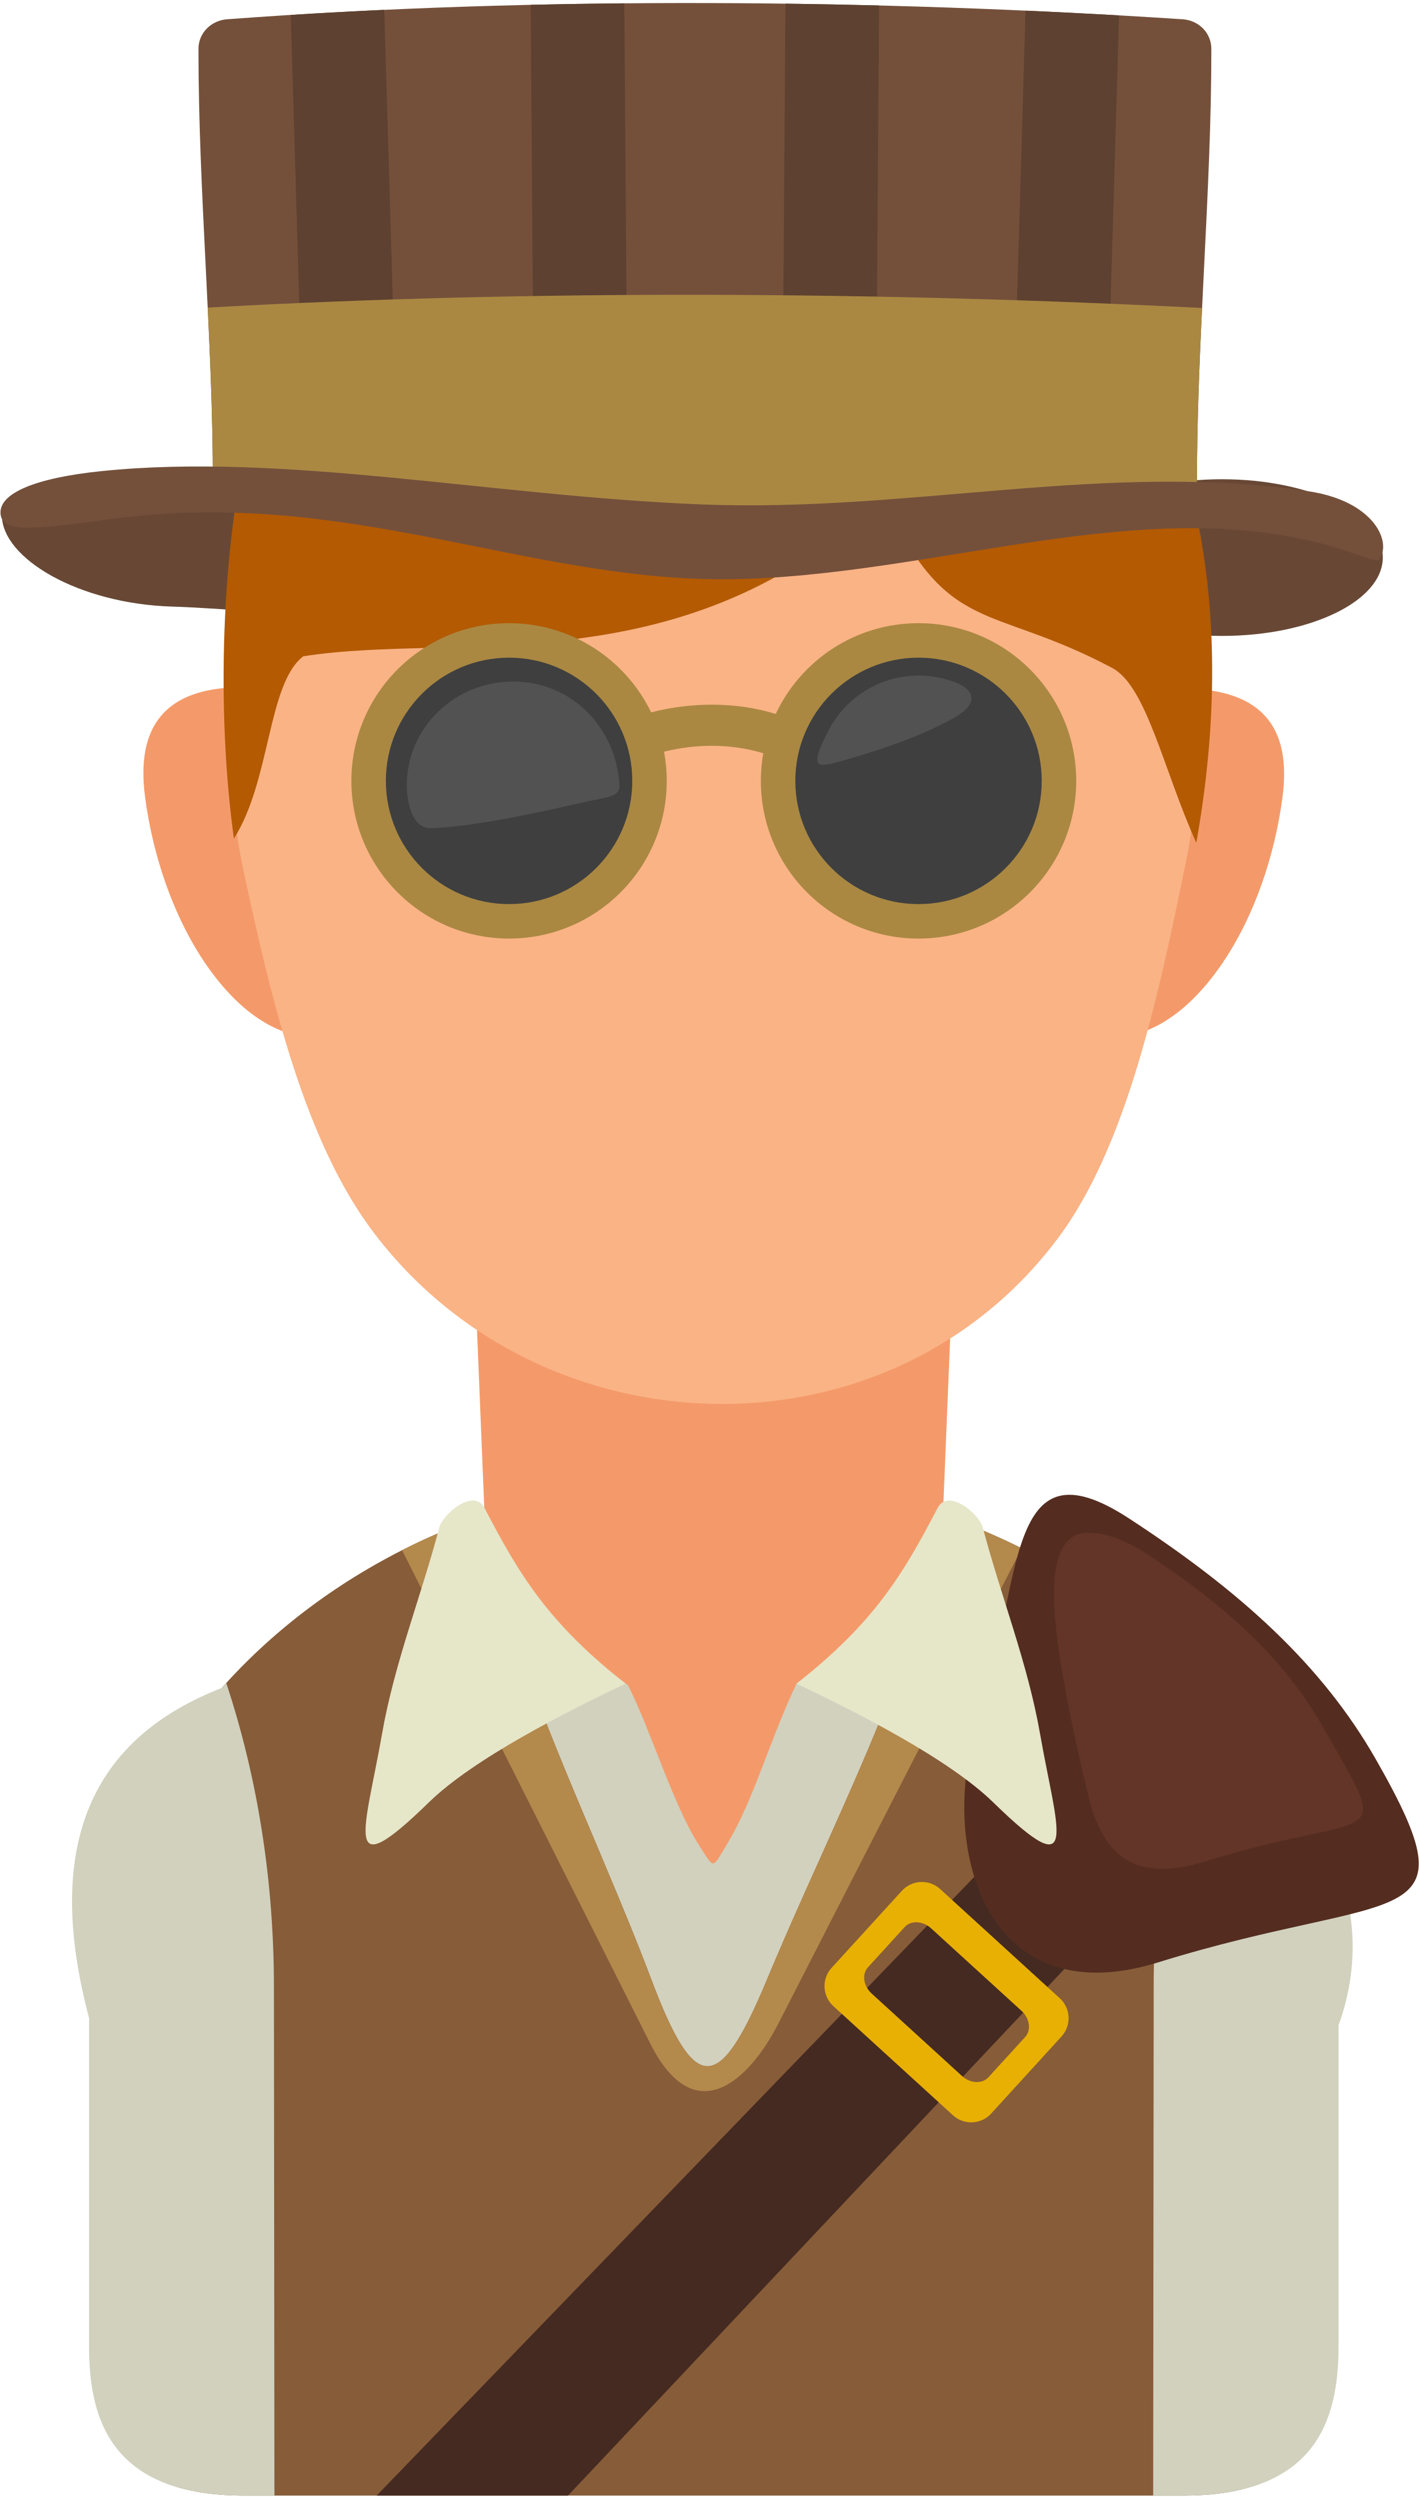 <?xml version="1.0" encoding="UTF-8"?>
<svg width="197px" height="347px" viewBox="0 0 197 347" version="1.1" xmlns="http://www.w3.org/2000/svg" xmlns:xlink="http://www.w3.org/1999/xlink">
    <!-- Generator: Sketch 56.3 (81716) - https://sketch.com -->
    <title>dapper</title>
    <desc>Created with Sketch.</desc>
    <g id="all" stroke="none" stroke-width="1" fill="none" fill-rule="evenodd">
        <g id="iStock-943542898" transform="translate(-312, -496)">
            <g id="dapper" transform="translate(312.066, 496.421)">
                <path d="M31.861,66.409 C44.864,66.793 73.406,76.348 73.406,82.354 C73.406,88.36 36.864,84.168 23.861,83.784 C10.859,83.4 0.192,77.094 0.192,71.088 C0.192,65.082 18.859,66.025 31.861,66.409" id="Fill-218" fill="#684835"></path>
                <path d="M169.593,66.104 C181.916,66.104 191.906,70.973 191.906,76.979 C191.906,82.985 181.916,87.854 169.593,87.854 C157.271,87.854 147.281,82.985 147.281,76.979 C147.281,70.973 157.271,66.104 169.593,66.104" id="Fill-219" fill="#684835"></path>
                <path d="M40.665,143.179 C31.202,140.872 22.313,127.005 20.077,110.243 C18.543,98.748 24.679,95.428 32.049,95.008 C33.031,112.537 34.99,129.054 40.665,143.179 Z M157.397,143.179 C166.86,140.872 175.749,127.005 177.985,110.243 C179.519,98.748 173.07,95.616 165.7,95.196 C164.718,112.725 163.072,129.054 157.397,143.179 L157.397,143.179 Z" id="Fill-220" fill="#F49A6A"></path>
                <path d="M134.259,126.524 C133.1,154.775 131.941,183.026 130.783,211.276 C130.271,223.775 117.057,273.291 100.546,273.079 C84.423,272.87 67.744,223.113 67.258,211.209 C66.107,182.981 64.955,154.753 63.803,126.524 C87.289,126.524 110.774,126.524 134.259,126.524" id="Fill-221" fill="#F49A6A"></path>
                <path d="M165.814,84.472 C165.814,96.24 166.813,108.226 164.653,118.83 C160.732,138.076 156.329,158.833 146.692,171.621 C123.034,203.011 75.058,201.467 51.769,170.618 C42.336,158.123 37.679,138.898 33.692,120.187 C31.35,109.194 31.499,96.649 31.499,84.378 C31.499,13.774 165.814,13.868 165.814,84.472" id="Fill-222" fill="#FAB385"></path>
                <path d="M130.557,212.243 C130.179,212.548 129.813,212.935 129.459,213.412 C127.97,220.028 118.521,226.994 110.507,233.309 C106.622,241.533 104.592,249.45 100.792,255.701 C98.753,259.055 99.143,259.091 96.979,255.725 C93.359,250.094 90.29,239.755 87.126,233.531 C81.447,228.92 73.368,224.633 69.035,218.725 C73.996,237.392 83.354,255.787 90.382,274.401 C96.364,290.25 99.684,290.484 106.336,274.537 C114.881,254.05 126.309,232.586 130.557,212.243" id="Fill-223" fill="#D1D1BE"></path>
                <path d="M67.058,209.958 C44.405,217.864 26.447,233.918 17.878,254.002 C14.333,262.309 12.511,271.306 12.511,280.701 C12.511,283.969 12.307,321.567 12.411,325.177 C12.716,335.719 15.544,346.006 33.921,346.006 L164.142,346.006 C182.519,346.006 185.23,335.719 185.534,325.177 C185.638,321.567 185.434,283.969 185.434,280.701 C185.434,271.754 183.91,263.168 180.682,255.195 C172.323,234.555 154.105,218.02 131.005,209.958 C127.172,230.975 115.202,253.282 106.336,274.537 C99.684,290.484 96.364,290.25 90.382,274.401 C82.257,252.88 71.015,231.652 67.058,209.958" id="Fill-224" fill="#875C39"></path>
                <path d="M67.058,209.958 C63.141,211.325 59.366,212.936 55.755,214.768 L90.206,283.245 C96.321,295.399 103.842,288.589 108.003,280.464 L141.781,214.504 C138.33,212.781 134.731,211.259 131.005,209.958 C127.172,230.975 115.202,253.282 106.336,274.537 C99.684,290.484 96.364,290.25 90.382,274.401 C82.257,252.88 71.015,231.652 67.058,209.958" id="Fill-225" fill="#B4894C"></path>
                <path d="M185.769,280.701 C192.394,262.395 181.185,246.016 166.718,233.207 C162.473,246.023 160.102,260.304 160.102,275.363 C160.102,277.481 160.061,313.513 160.029,346.006 L164.09,346.006 C182.521,346.006 185.769,335.743 185.769,325.188 L185.769,280.701 Z M30.732,233.887 C12.976,240.79 5.783,255.259 12.309,279.75 C12.302,280.066 12.297,280.383 12.295,280.701 L12.295,325.177 C12.271,335.723 15.544,346.006 33.921,346.006 L38.033,346.006 C38.002,313.513 37.962,277.481 37.962,275.363 C37.962,260.304 35.589,246.023 31.345,233.206 C31.139,233.432 30.936,233.659 30.732,233.887 L30.732,233.887 Z" id="Fill-226" fill="#D1D1BE"></path>
                <path d="M86.789,233.301 C75.974,224.796 71.998,218.118 67.192,208.898 C65.732,206.098 61.418,209.723 60.914,211.638 C58.423,221.107 54.691,230.434 52.977,240.237 C50.618,253.723 47.23,261.718 59.479,249.767 C65.648,243.748 78.435,237.246 86.789,233.301" id="Fill-227" fill="#E6E6C9"></path>
                <polyline id="Fill-228" fill="#452A21" points="157.974 262.006 140.975 254.131 52.222 346.006 78.785 346.006 157.974 262.006"></polyline>
                <path d="M135.743,238.347 C142.048,219.262 139.27,199.018 156.653,210.346 C172.188,220.47 183.483,230.737 190.917,243.751 C204.942,268.307 194.082,261.631 160.681,271.996 C136.557,279.483 130.029,255.643 135.743,238.347" id="Fill-229" fill="#542D20"></path>
                <path d="M115.377,272.751 L125.151,262.041 C126.542,260.518 128.926,260.409 130.449,261.799 L147.069,276.966 C148.592,278.356 148.7,280.741 147.311,282.263 L137.537,292.974 C136.147,294.497 133.763,294.606 132.239,293.216 L115.619,278.049 C114.096,276.658 113.987,274.275 115.377,272.751 Z M120.432,272.668 L125.53,267.082 C126.399,266.13 128.051,266.21 129.2,267.259 L141.745,278.707 C142.895,279.756 143.125,281.395 142.256,282.347 L137.158,287.933 C136.29,288.884 134.638,288.805 133.488,287.756 L120.943,276.307 C119.793,275.258 119.563,273.621 120.432,272.668 L120.432,272.668 Z" id="Fill-230" fill="#E8B003"></path>
                <path d="M32.406,115.984 C37.524,107.962 37.075,94.454 42.044,90.68 C63.634,87.285 94.968,94.932 122.569,68.62 C131.447,88.036 137.216,83.204 154.328,92.292 C159.119,94.837 161.407,106.32 166.015,116.574 C171.657,85.009 165.47,63.144 158.708,50.183 C154.919,19.779 92.679,-2.603 52.754,34.436 C41.041,36.743 37.646,46.433 34.694,58.724 C30.596,75.794 29.965,98.231 32.406,115.984" id="Fill-231" fill="#B35A03"></path>
                <path d="M31.466,2.253 C75.072,-0.988 121.852,-0.505 164.126,2.253 C166.311,2.396 168.107,4.11 168.107,6.379 C168.107,26.441 166.107,46.503 166.107,66.566 C166.107,68.834 164.316,70.691 162.126,70.691 C119.239,70.691 76.353,70.691 33.466,70.691 C31.276,70.691 29.485,68.834 29.485,66.566 C29.485,46.503 27.485,26.441 27.485,6.379 C27.485,4.11 29.283,2.416 31.466,2.253" id="Fill-232" fill="#74503B"></path>
                <path d="M40.3,1.65 C44.603,1.382 48.932,1.148 53.279,0.947 L55.331,70.691 L42.331,70.691 L40.3,1.65 Z M73.611,0.249 C77.94,0.15 82.275,0.081 86.61,0.041 L87.12,70.691 L74.12,70.691 L73.611,0.249 Z M108.982,0.089 C113.329,0.146 117.664,0.231 121.98,0.341 L121.472,70.691 L108.472,70.691 L108.982,0.089 Z M142.31,1.056 C146.671,1.251 151.001,1.471 155.29,1.715 L153.261,70.691 L140.261,70.691 L142.31,1.056 L142.31,1.056 Z" id="Fill-233" fill="#5E4130"></path>
                <path d="M166.819,42.331 C166.431,50.409 166.107,58.487 166.107,66.566 C166.107,68.834 164.316,70.691 162.126,70.691 C119.239,70.691 76.353,70.691 33.466,70.691 C31.276,70.691 29.485,68.834 29.485,66.566 C29.485,58.47 29.16,50.375 28.771,42.279 C74.337,39.722 122.478,40.085 166.819,42.331" id="Fill-234" fill="#AA8842"></path>
                <path d="M14.034,64.974 C39.431,62.371 68.247,68.449 97.353,69.601 C126.433,70.752 153.539,63.568 181.655,67.786 C189.487,68.962 192.48,73.411 191.88,76.186 C191.441,78.225 190.779,77.207 185.436,75.599 C159.062,67.659 129.502,79.706 101.107,79.982 C73.018,80.256 48.257,67.224 15.533,71.599 C4.741,73.041 0.261,73.624 0.01,70.924 C-0.257,68.044 4.858,65.914 14.034,64.974" id="Fill-235" fill="#74503B"></path>
                <path d="M70.609,86.085 C79.29,86.085 86.79,91.139 90.33,98.465 C96.104,96.981 102.357,97.034 107.626,98.692 C111.119,91.244 118.683,86.085 127.454,86.085 C139.544,86.085 149.345,95.886 149.345,107.976 C149.345,120.066 139.544,129.867 127.454,129.867 C115.364,129.867 105.563,120.066 105.563,107.976 C105.563,106.668 105.678,105.386 105.898,104.141 C101.448,102.789 96.622,102.811 92.123,103.924 C92.369,105.237 92.499,106.592 92.499,107.976 C92.499,120.066 82.698,129.867 70.609,129.867 C58.518,129.867 48.717,120.066 48.717,107.976 C48.717,95.886 58.518,86.085 70.609,86.085" id="Fill-236" fill="#AA8842"></path>
                <path d="M70.609,90.873 C80.054,90.873 87.713,98.53 87.713,107.976 C87.713,117.423 80.054,125.081 70.609,125.081 C61.162,125.081 53.504,117.423 53.504,107.976 C53.504,98.53 61.162,90.873 70.609,90.873" id="Fill-237" fill="#3F3F3F"></path>
                <path d="M127.454,90.873 C136.9,90.873 144.558,98.53 144.558,107.976 C144.558,117.423 136.9,125.081 127.454,125.081 C118.008,125.081 110.35,117.423 110.35,107.976 C110.35,98.53 118.008,90.873 127.454,90.873" id="Fill-238" fill="#3F3F3F"></path>
                <path d="M132.715,99.027 C128.88,101.264 123.728,103.207 117.805,104.914 C115.378,105.613 113.902,106.065 113.505,105.452 C113.17,104.931 113.607,103.646 114.895,101.098 C117.217,96.505 121.98,93.356 127.478,93.356 C129.234,93.356 130.911,93.689 132.465,94.264 C135.668,95.453 135.406,97.457 132.715,99.027 Z M71.171,94.186 C79.321,94.186 85.503,100.635 85.928,108.564 C86.022,110.311 83.965,110.245 80.957,110.938 C74.34,112.465 65.846,114.3 59.861,114.543 C57.049,114.657 56.413,110.752 56.413,108.564 C56.413,100.624 63.021,94.186 71.171,94.186 L71.171,94.186 Z" id="Fill-239" fill="#525252"></path>
                <path d="M158.809,215.065 C169.991,222.352 178.123,229.744 183.474,239.112 C193.571,256.789 191.378,250.483 167.333,257.945 C156.986,261.156 153.277,256.585 151.324,250.036 C151.183,249.562 147.905,236.314 146.784,227.583 C146.162,222.74 145.411,215.092 148.945,212.852 C150.853,211.643 155.139,212.674 158.809,215.065" id="Fill-240" fill="#633528"></path>
                <path d="M110.508,233.301 C121.323,224.796 125.3,218.118 130.106,208.898 C131.566,206.098 135.879,209.723 136.383,211.638 C138.875,221.107 142.607,230.434 144.321,240.237 C146.679,253.723 150.068,261.718 137.819,249.767 C131.65,243.748 118.863,237.246 110.508,233.301" id="Fill-241" fill="#E6E6C9"></path>
            </g>
        </g>
    </g>
</svg>